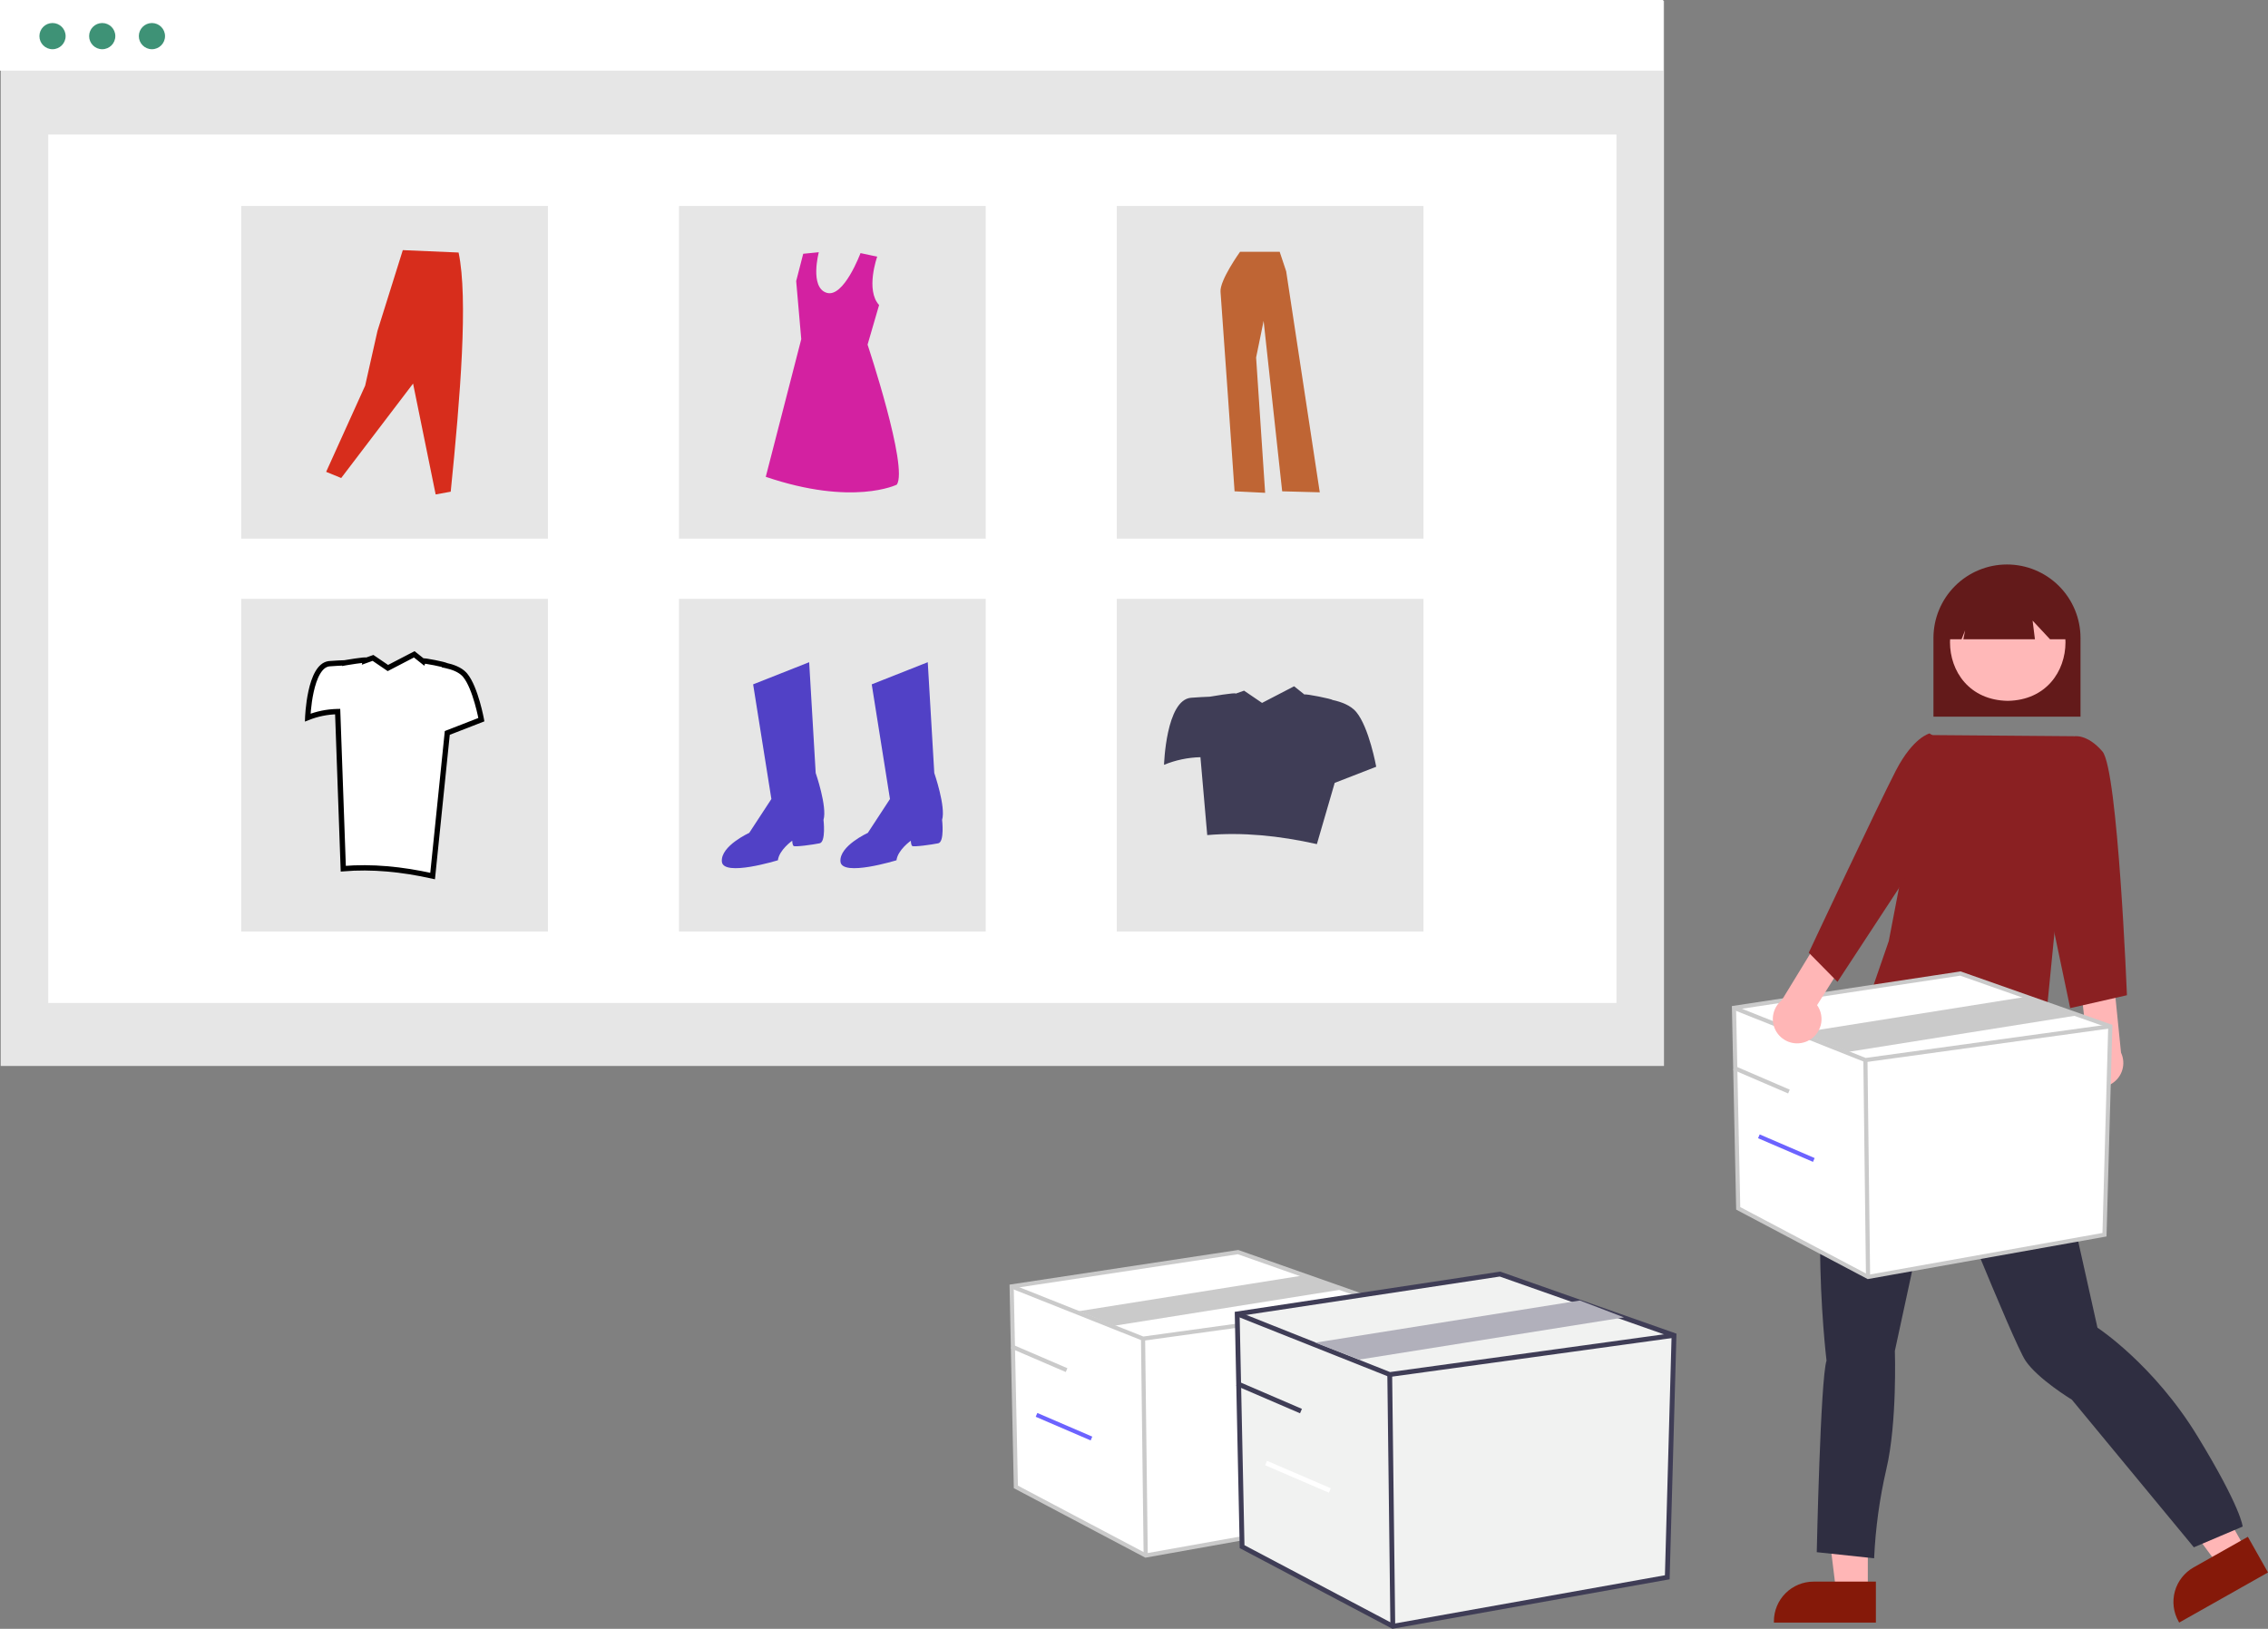 <svg width="426" height="306" viewBox="0 0 426 306" fill="none" xmlns="http://www.w3.org/2000/svg">
<rect x="0" y="0" width="426" height="306" fill="#808080" stroke="none"/>
<g clipPath="url(#clip0_519_179)">
<path d="M312.549 0.177H0.133V200.262H312.549V0.177Z" fill="#E6E6E6"/>
<path d="M303.615 25.273H9.066V188.425H303.615V25.273Z" fill="white"/>
<path d="M312.416 0H0V13.272H312.416V0Z" fill="white"/>
<path d="M9.864 9.246C11.222 9.246 12.324 8.145 12.324 6.786C12.324 5.427 11.222 4.326 9.864 4.326C8.505 4.326 7.403 5.427 7.403 6.786C7.403 8.145 8.505 9.246 9.864 9.246Z" fill="#3E9276"/>
<path d="M19.2 9.246C20.559 9.246 21.661 8.145 21.661 6.786C21.661 5.427 20.559 4.326 19.2 4.326C17.842 4.326 16.74 5.427 16.74 6.786C16.74 8.145 17.842 9.246 19.2 9.246Z" fill="#3E9276"/>
<path d="M28.538 9.246C29.897 9.246 30.998 8.145 30.998 6.786C30.998 5.427 29.897 4.326 28.538 4.326C27.18 4.326 26.078 5.427 26.078 6.786C26.078 8.145 27.18 9.246 28.538 9.246Z" fill="#3E9276"/>
<path d="M102.917 38.692H45.308V101.193H102.917V38.692Z" fill="#E6E6E6"/>
<path d="M185.146 38.692H127.536V101.193H185.146V38.692Z" fill="#E6E6E6"/>
<path d="M267.374 38.692H209.765V101.193H267.374V38.692Z" fill="#E6E6E6"/>
<path d="M102.917 112.506H45.308V175.007H102.917V112.506Z" fill="#E6E6E6"/>
<path d="M185.146 112.506H127.536V175.007H185.146V112.506Z" fill="#E6E6E6"/>
<path d="M267.374 112.506H209.765V175.007H267.374V112.506Z" fill="#E6E6E6"/>
<path d="M141.461 128.569L151.987 124.408L153.211 145.215C153.211 145.215 155.413 151.579 154.679 154.027C154.679 154.027 155.169 158.189 153.945 158.433C152.721 158.678 149.293 159.168 149.051 158.923C148.808 158.678 148.806 157.944 148.806 157.944C148.806 157.944 146.358 159.657 146.113 161.615C146.113 161.615 135.832 164.797 135.587 161.86C135.342 158.922 140.728 156.474 140.728 156.474L144.889 150.11L141.461 128.569Z" fill="#5141C6"/>
<path d="M163.738 128.569L174.262 124.408L175.486 145.215C175.486 145.215 177.689 151.579 176.955 154.027C176.955 154.027 177.444 158.189 176.22 158.433C174.996 158.678 171.568 159.168 171.326 158.923C171.084 158.678 171.081 157.944 171.081 157.944C171.081 157.944 168.633 159.657 168.388 161.615C168.388 161.615 158.107 164.797 157.863 161.86C157.618 158.922 163.003 156.474 163.003 156.474L167.164 150.11L163.738 128.569Z" fill="#5141C6"/>
<path d="M164.765 48.22C164.765 48.22 162.524 54.482 165.121 57.306L162.956 64.746C162.956 64.746 170.648 87.822 168.45 91.046C168.45 91.046 160.245 95.148 143.834 89.58L150.5 63.72L149.548 52.805L150.867 47.676L153.797 47.386C153.797 47.386 152.039 53.979 155.262 55.005C158.486 56.031 161.63 47.55 161.63 47.55L164.765 48.22Z" fill="#D321A1"/>
<path d="M61.26 88.646L64.088 89.803L77.587 72.062L81.83 92.889L84.658 92.375C86.473 74.419 87.953 56.104 86.137 47.442L75.659 46.992L70.902 62.164L68.588 72.449L61.26 88.646Z" fill="#D72D1C"/>
<path d="M232.924 47.3C232.924 47.3 229.064 52.666 229.253 54.832C229.441 56.997 231.889 92.302 231.889 92.302L237.632 92.585L235.936 67.165L237.348 60.292L240.832 92.302L247.893 92.491L241.585 50.972L240.361 47.3L232.924 47.3Z" fill="#BF6534"/>
<path d="M254.74 133.751C253.715 132.521 251.953 131.856 250.261 131.496C250.31 131.343 245.116 130.27 245.028 130.49L243.07 128.931L237.053 132.055L233.672 129.753L232.102 130.31C232.166 130.033 227.226 130.889 227.226 130.889C226.283 130.923 225.078 130.982 223.729 131.086C219.005 131.449 218.641 143.684 218.641 143.684C220.814 142.795 223.132 142.31 225.479 142.253L226.756 156.887C233.324 156.324 240.211 156.979 247.351 158.583L250.698 147.079L258.495 144.047C258.495 144.047 257.163 136.658 254.74 133.751Z" fill="#3F3D56"/>
<path d="M79.372 124.174L79.477 124.258L79.511 124.173C79.538 124.171 79.58 124.171 79.637 124.174C79.756 124.181 79.926 124.2 80.131 124.23C80.539 124.289 81.078 124.386 81.614 124.493C82.15 124.6 82.683 124.716 83.077 124.813C83.275 124.862 83.436 124.906 83.546 124.941C83.579 124.951 83.606 124.961 83.627 124.969L83.617 125L83.727 125.023C85.028 125.3 86.36 125.793 87.199 126.667L87.36 126.846C88.343 128.026 89.112 130.129 89.636 131.951C89.897 132.859 90.096 133.693 90.23 134.299C90.296 134.603 90.347 134.849 90.381 135.02C90.396 135.097 90.408 135.158 90.416 135.203L84.069 137.671L84.013 137.694L84.007 137.754L81.259 164.58C75.448 163.283 69.835 162.75 64.477 163.197L63.429 133.784L63.425 133.685L63.326 133.687C61.431 133.733 59.56 134.117 57.8 134.817C57.803 134.746 57.807 134.652 57.813 134.539C57.829 134.263 57.856 133.87 57.9 133.397C57.989 132.45 58.148 131.184 58.428 129.911C58.708 128.636 59.107 127.359 59.675 126.385C60.208 125.471 60.878 124.84 61.722 124.707L61.894 124.687C63.003 124.601 63.996 124.553 64.77 124.525V124.526L64.784 124.523H64.787C64.789 124.523 64.792 124.522 64.796 124.521C64.804 124.52 64.815 124.518 64.83 124.515C64.86 124.51 64.904 124.503 64.959 124.494C65.07 124.475 65.228 124.448 65.418 124.417C65.798 124.354 66.305 124.273 66.81 124.2C67.314 124.126 67.816 124.06 68.188 124.026C68.374 124.009 68.524 124.001 68.624 124.003C68.64 124.004 68.655 124.006 68.667 124.007L68.645 124.104L68.817 124.042L70.064 123.6L72.808 125.467L72.857 125.501L72.91 125.474L77.809 122.929L79.372 124.174Z" fill="white" stroke="black" strokeWidth="0.2"/>
<path d="M363.162 134.639H390.783V119.859C390.783 116.197 389.328 112.684 386.738 110.094C384.148 107.504 380.635 106.049 376.972 106.049C373.31 106.049 369.797 107.504 367.207 110.094C364.617 112.684 363.162 116.197 363.162 119.859V134.639Z" fill="#631A1A"/>
<path d="M350.833 299.076H344.893L342.066 276.159H350.834L350.833 299.076Z" fill="#FFB6B6"/>
<path d="M352.349 297.136H340.649C338.672 297.136 336.776 297.922 335.377 299.32C333.979 300.718 333.194 302.614 333.193 304.591V304.833H352.349V297.136Z" fill="#851909"/>
<path d="M421.849 291.148L416.676 294.068L402.949 275.504L410.585 271.193L421.849 291.148Z" fill="#FFB6B6"/>
<path d="M422.215 288.714L412.027 294.464C410.305 295.436 409.039 297.052 408.509 298.957C407.979 300.862 408.227 302.9 409.2 304.622L409.319 304.832L426 295.416L422.215 288.714Z" fill="#851909"/>
<path d="M383.881 196.021L384.34 198.313C384.34 198.313 385.715 199.689 385.027 200.376C384.34 201.064 384.569 204.273 384.569 204.273C384.954 210.125 392.6 243.008 393.967 249.43C393.967 249.43 404.511 256.306 412.763 269.83C421.015 283.354 421.243 286.793 421.243 286.793L412.076 290.69L389.156 262.954C389.156 262.954 382.738 259.057 380.445 255.619C378.153 252.181 363.939 216.651 363.939 216.651L355.914 253.785C355.914 253.785 356.373 267.309 354.31 276.02C353.041 281.517 352.274 287.118 352.018 292.753L341.244 291.607C341.244 291.607 341.932 259.057 343.078 255.619C343.078 255.619 338.264 215.963 347.891 200.147L355.65 179.462L363.25 176.537L383.881 196.021Z" fill="#2F2E41"/>
<path d="M377.116 109.662C362.653 109.909 362.655 131.423 377.116 131.668C391.578 131.42 391.576 109.907 377.116 109.662Z" fill="#FFB8B8"/>
<path d="M365.984 120.094H368.443L369.112 118.42L368.777 120.094H382.221L381.785 116.592L385.053 120.094H388.313V118.196C388.314 116.73 388.026 115.278 387.466 113.924C386.906 112.569 386.085 111.338 385.049 110.3C384.013 109.263 382.783 108.44 381.429 107.878C380.075 107.316 378.623 107.026 377.157 107.025C375.691 107.024 374.239 107.312 372.885 107.872C371.53 108.432 370.299 109.253 369.261 110.289C368.224 111.325 367.401 112.555 366.839 113.909C366.277 115.263 365.987 116.715 365.986 118.181V118.196L365.984 120.094Z" fill="#631A1A"/>
<path d="M362.201 138.092L389.531 138.313L383.757 196.907C383.757 196.907 351.795 195.22 351.775 185.464L354.77 176.794L362.201 138.092Z" fill="#8A2022"/>
<path d="M390.706 202.571C390.286 202.056 389.984 201.456 389.821 200.812C389.658 200.168 389.638 199.496 389.762 198.844C389.887 198.191 390.153 197.574 390.543 197.036C390.932 196.497 391.434 196.051 392.014 195.728L390.826 185.412L396.919 183.162L398.392 197.753C398.867 198.763 398.956 199.913 398.641 200.984C398.327 202.056 397.63 202.975 396.684 203.568C395.738 204.161 394.607 204.387 393.506 204.204C392.404 204.02 391.408 203.439 390.706 202.571Z" fill="#FFB6B6"/>
<path d="M385.939 143.361L389.535 138.335C389.535 138.335 391.996 137.789 394.903 141.181C397.811 144.573 399.507 186.973 399.507 186.973L388.846 189.395L382.547 159.352L385.939 143.361Z" fill="#8A2022"/>
<path d="M325.699 189.341L326.492 227.011L350.878 239.898L395.288 231.967L396.379 192.811L368.226 182.897L325.699 189.341Z" fill="white"/>
<path d="M350.813 240.304L326.106 227.248L325.301 189.007L368.262 182.498L368.354 182.53L396.774 192.538L395.667 232.295L350.813 240.304ZM326.875 226.773L350.94 239.491L394.906 231.639L395.98 193.084L368.187 183.297L326.094 189.675L326.875 226.773Z" fill="#CACACA"/>
<path d="M350.333 199.555L350.238 199.517L325.555 189.703L325.842 188.979L350.43 198.755L396.325 192.425L396.432 193.197L350.333 199.555Z" fill="#CACACA"/>
<path d="M350.771 199.15L349.992 199.16L350.488 239.902L351.267 239.893L350.771 199.15Z" fill="#CACACA"/>
<path d="M347.214 197.605L338.316 193.998L381.15 187.172L390.048 190.779L347.214 197.605Z" fill="#CACACA"/>
<path d="M325.853 200.269L325.545 200.984L335.865 205.427L336.173 204.712L325.853 200.269Z" fill="#CACACA"/>
<path d="M330.525 213.12L330.217 213.835L340.536 218.278L340.844 217.563L330.525 213.12Z" fill="#6C63FF"/>
<path d="M190.018 241.675L190.81 279.344L215.196 292.232L259.607 284.301L260.697 245.145L232.544 235.231L190.018 241.675Z" fill="white"/>
<path d="M215.133 292.638L190.426 279.582L189.621 241.341L232.582 234.832L232.674 234.864L261.095 244.872L259.988 284.629L215.133 292.638ZM191.195 279.107L215.26 291.825L259.227 283.973L260.3 245.418L232.507 235.631L190.414 242.009L191.195 279.107Z" fill="#CACACA"/>
<path d="M214.653 251.889L214.557 251.851L189.874 242.037L190.161 241.313L214.75 251.089L260.644 244.759L260.751 245.53L214.653 251.889Z" fill="#CACACA"/>
<path d="M215.09 251.484L214.312 251.494L214.807 292.236L215.586 292.227L215.09 251.484Z" fill="#CACACA"/>
<path d="M209.378 249.052L202.636 246.332L245.47 239.506L252.211 242.227L209.378 249.052Z" fill="#CACACA"/>
<path d="M190.171 252.603L189.863 253.318L200.183 257.761L200.491 257.046L190.171 252.603Z" fill="#CACACA"/>
<path d="M194.845 265.453L194.537 266.169L204.857 270.612L205.165 269.897L194.845 265.453Z" fill="#6C63FF"/>
<path d="M232.383 246.84L233.304 290.568L261.612 305.528L313.165 296.322L314.431 250.867L281.75 239.36L232.383 246.84Z" fill="#F1F2F1"/>
<path d="M261.537 306L232.856 290.843L231.922 246.452L281.793 238.896L281.899 238.934L314.891 250.551L313.606 296.702L261.537 306ZM233.749 290.293L261.685 305.055L312.723 295.941L313.969 251.185L281.705 239.824L232.843 247.227L233.749 290.293Z" fill="#3F3D56"/>
<path d="M260.981 258.696L260.871 258.652L232.217 247.26L232.551 246.42L261.093 257.768L314.37 250.42L314.493 251.315L260.981 258.696Z" fill="#3F3D56"/>
<path d="M261.488 258.227L260.584 258.238L261.159 305.533L262.063 305.522L261.488 258.227Z" fill="#3F3D56"/>
<path d="M255.316 255.424L247.031 252.246L296.754 244.322L305.04 247.501L255.316 255.424Z" fill="#B1B0BB" fillOpacity="0.77"/>
<path d="M232.563 259.525L232.205 260.355L244.185 265.513L244.542 264.683L232.563 259.525Z" fill="#3F3D56"/>
<path d="M237.986 274.443L237.629 275.273L249.608 280.431L249.966 279.6L237.986 274.443Z" fill="white"/>
<path d="M339.525 195.57C340.127 195.288 340.659 194.877 341.084 194.367C341.51 193.857 341.818 193.26 341.988 192.618C342.157 191.976 342.184 191.304 342.066 190.65C341.948 189.997 341.689 189.377 341.305 188.835L346.84 180.049L342.322 175.384L334.68 187.9C333.811 188.605 333.232 189.603 333.051 190.707C332.869 191.81 333.099 192.942 333.696 193.887C334.294 194.832 335.217 195.526 336.291 195.836C337.365 196.146 338.516 196.052 339.525 195.571V195.57Z" fill="#FFB6B6"/>
<path d="M366.4 140.401L362.435 137.789C362.435 137.789 359.375 138.475 356.121 144.734C352.866 150.994 339.742 178.98 339.742 178.98L345.137 184.456L359.529 162.5L366.4 140.401Z" fill="#8A2022"/>
</g>
<defs>
<clipPath id="clip0_519_179">
<rect width="426" height="306" fill="white"/>
</clipPath>
</defs>
</svg>

